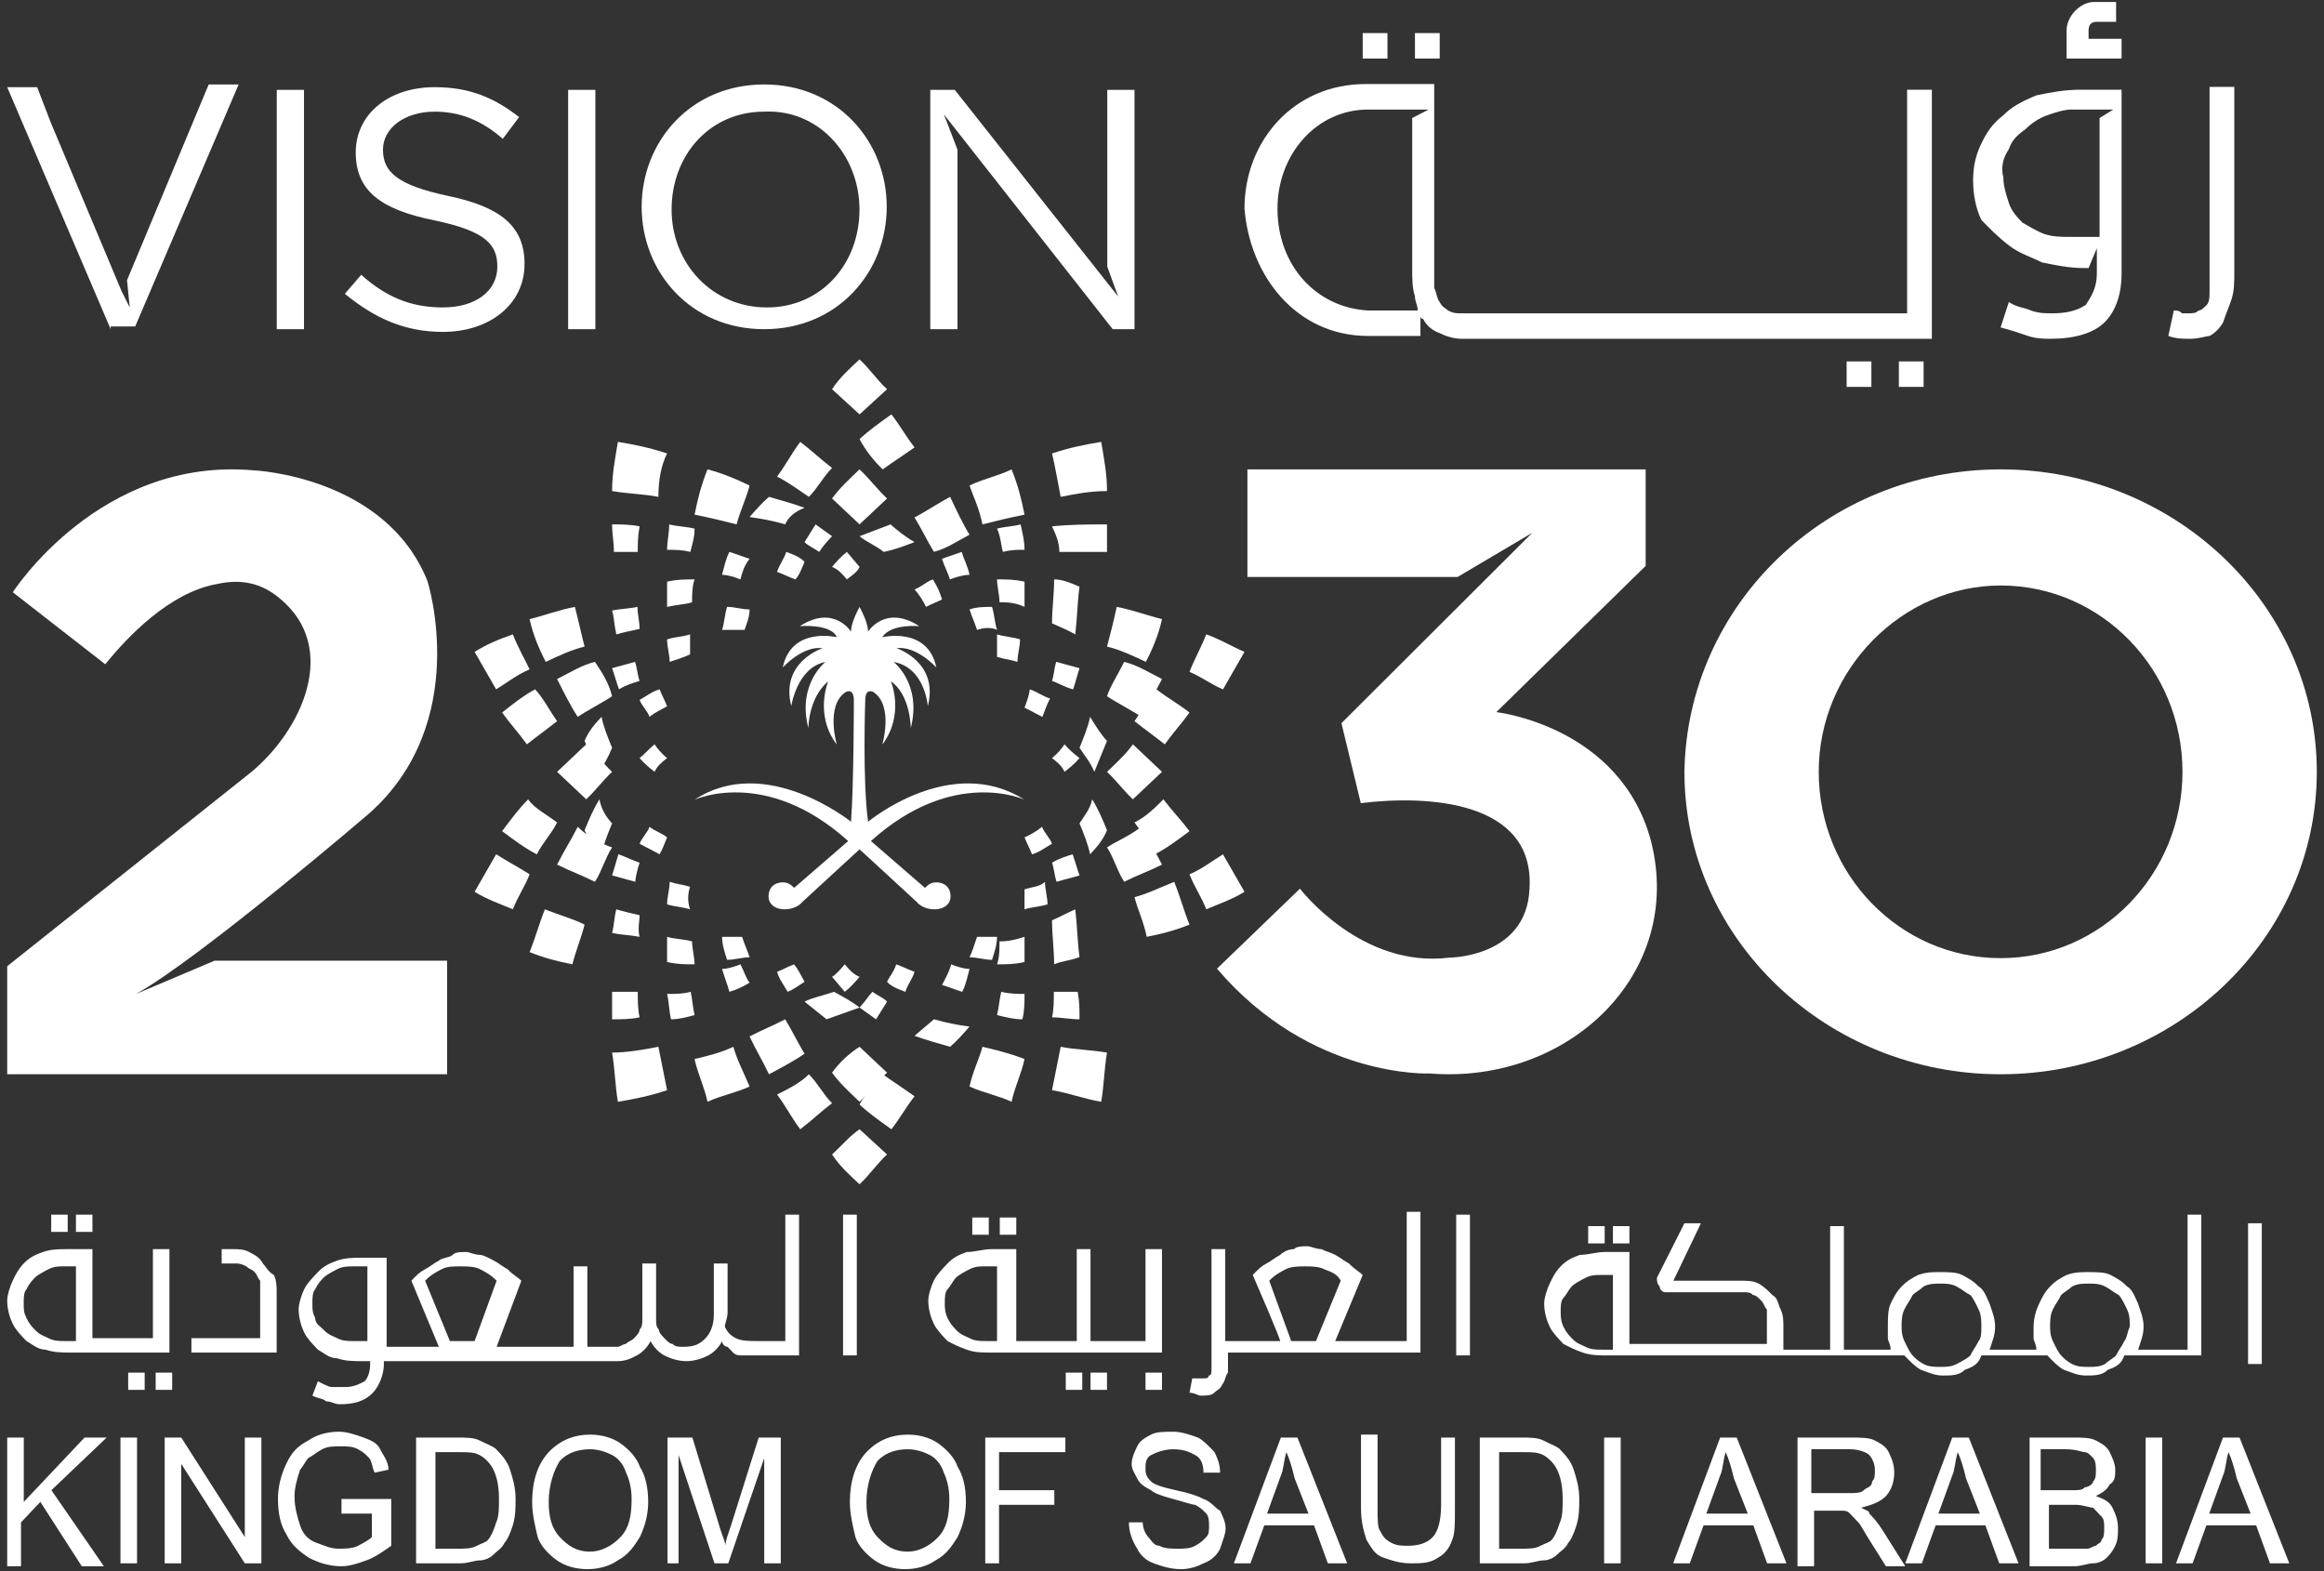 <svg width="142" height="96" viewBox="0 0 142 96" fill="none" xmlns="http://www.w3.org/2000/svg">
<rect x="0" y="0" width="142" height="96" fill="#333333" stroke="none"/>
<g clip-path="url(#clip0_3406_11006)">
<path fill-rule="evenodd" clip-rule="evenodd" d="M47.974 62.281C47.183 62.701 46.59 62.911 45.8 63.331C46.195 64.171 46.59 64.801 46.986 65.641C47.776 65.221 48.567 64.801 49.16 64.381C48.764 63.751 48.369 62.911 47.974 62.281Z" fill="white"/>
<path fill-rule="evenodd" clip-rule="evenodd" d="M6.432 40.589L0.782 36.188C0.782 36.188 6.09 27.894 15.506 28.74C15.506 28.74 23.553 29.079 26.122 35.511C26.122 35.511 28.861 44.143 22.526 49.729C22.526 49.729 12.253 58.531 8.316 60.731L13.11 58.7H27.32V65.64H0.44V59.038L15.335 47.19C18.417 44.651 20.814 39.573 17.047 36.526C16.02 35.68 14.822 35.342 13.281 35.68C10.37 36.188 7.802 38.896 6.432 40.589Z" fill="white"/>
<path fill-rule="evenodd" clip-rule="evenodd" d="M76.219 35.253V28.68H100.552V34.579L91.427 43.513C91.427 43.513 99.032 44.355 100.89 51.434C102.918 59.525 95.821 66.267 87.372 65.593C87.372 65.593 80.105 65.93 74.36 59.188L79.429 54.3C79.429 54.3 83.147 59.188 88.555 58.514C88.555 58.514 93.286 58.514 93.455 54.3C93.793 48.906 87.203 48.569 83.147 49.075L81.964 44.187L93.624 32.556L89.061 35.253H76.219Z" fill="white"/>
<path fill-rule="evenodd" clip-rule="evenodd" d="M122.24 28.68C132.84 28.68 141.56 36.93 141.56 47.16C141.56 57.39 132.84 65.64 122.24 65.64C111.64 65.64 102.92 57.39 102.92 47.16C103.091 36.93 111.64 28.68 122.24 28.68ZM122.24 35.775C128.395 35.775 133.353 40.89 133.353 47.16C133.353 53.43 128.395 58.545 122.24 58.545C116.085 58.545 111.127 53.43 111.127 47.16C111.127 40.89 116.256 35.775 122.24 35.775Z" fill="white"/>
<path fill-rule="evenodd" clip-rule="evenodd" d="M52.52 32.04C53.15 31.447 53.57 31.052 54.2 30.459C53.57 29.866 53.15 29.273 52.52 28.68C51.89 29.273 51.26 29.866 50.84 30.459C51.26 30.854 51.89 31.447 52.52 32.04Z" fill="white"/>
<path fill-rule="evenodd" clip-rule="evenodd" d="M52.52 25.321C53.131 24.761 53.589 24.341 54.2 23.781C53.589 23.221 53.131 22.521 52.52 21.961C51.909 22.521 51.298 23.081 50.84 23.781C51.451 24.341 51.909 24.761 52.52 25.321Z" fill="white"/>
<path fill-rule="evenodd" clip-rule="evenodd" d="M53.935 28.68C54.642 28.176 55.173 27.84 55.88 27.336C55.349 26.664 54.996 25.992 54.465 25.32C53.758 25.824 53.05 26.328 52.52 26.832C52.874 27.504 53.404 28.176 53.935 28.68Z" fill="white"/>
<path fill-rule="evenodd" clip-rule="evenodd" d="M58.04 35.403C57.92 34.983 57.68 34.563 57.56 34.143C57.92 34.003 58.4 33.863 58.76 33.723C58.88 34.143 59.12 34.563 59.24 35.123C58.88 35.123 58.4 35.263 58.04 35.403Z" fill="white"/>
<path fill-rule="evenodd" clip-rule="evenodd" d="M56.58 37.082C56.44 36.777 56.16 36.319 55.88 36.013C56.3 35.861 56.58 35.555 57 35.402C57.28 35.861 57.42 36.166 57.56 36.624C57.28 36.777 56.86 36.93 56.58 37.082Z" fill="white"/>
<path fill-rule="evenodd" clip-rule="evenodd" d="M57.066 33.719C56.67 33.089 56.275 32.249 55.88 31.619C56.67 31.199 57.263 30.779 58.054 30.359C58.449 31.199 58.845 32.039 59.24 32.669C58.449 33.089 57.856 33.509 57.066 33.719Z" fill="white"/>
<path fill-rule="evenodd" clip-rule="evenodd" d="M53.99 33.723C53.57 33.363 52.94 33.123 52.52 32.763C53.15 32.523 53.78 32.283 54.41 32.043C54.83 32.403 55.25 32.763 55.88 33.123C55.25 33.363 54.62 33.603 53.99 33.723Z" fill="white"/>
<path fill-rule="evenodd" clip-rule="evenodd" d="M49.425 30.36C49.956 29.829 50.309 29.122 50.84 28.592C50.133 28.061 49.602 27.53 48.895 27C48.364 27.707 48.011 28.415 47.48 29.122C48.187 29.476 48.895 30.006 49.425 30.36Z" fill="white"/>
<path fill-rule="evenodd" clip-rule="evenodd" d="M52.52 63.961C53.15 64.554 53.57 64.949 54.2 65.542C53.57 66.135 53.15 66.728 52.52 67.321C51.89 66.728 51.26 66.135 50.84 65.542C51.26 64.949 51.89 64.356 52.52 63.961Z" fill="white"/>
<path fill-rule="evenodd" clip-rule="evenodd" d="M52.52 69C53.131 69.56 53.589 69.98 54.2 70.54C53.589 71.1 53.131 71.8 52.52 72.36C51.909 71.8 51.298 71.24 50.84 70.54C51.451 69.98 51.909 69.42 52.52 69Z" fill="white"/>
<path fill-rule="evenodd" clip-rule="evenodd" d="M53.935 65.641C54.642 66.145 55.173 66.481 55.88 66.985C55.349 67.657 54.996 68.329 54.465 69.001C53.758 68.497 53.05 67.993 52.52 67.489C52.874 66.817 53.404 66.313 53.935 65.641Z" fill="white"/>
<path fill-rule="evenodd" clip-rule="evenodd" d="M49.425 65.641C49.956 66.171 50.309 66.879 50.84 67.409C50.133 67.94 49.602 68.47 48.895 69.001C48.364 68.293 48.011 67.586 47.48 66.879C48.187 66.525 48.895 66.171 49.425 65.641Z" fill="white"/>
<path fill-rule="evenodd" clip-rule="evenodd" d="M61.28 33.723C61.76 33.594 62.12 33.594 62.6 33.594C62.6 33.077 62.48 32.56 62.36 32.043C61.88 32.172 61.4 32.172 60.92 32.301C61.16 32.818 61.16 33.335 61.28 33.723Z" fill="white"/>
<path fill-rule="evenodd" clip-rule="evenodd" d="M64.81 30.36C65.695 30.183 66.579 30.006 67.64 30.006C67.64 28.945 67.463 28.061 67.286 27C66.225 27.177 65.341 27.354 64.28 27.707C64.457 28.415 64.633 29.476 64.81 30.36Z" fill="white"/>
<path fill-rule="evenodd" clip-rule="evenodd" d="M64.728 33.723H67.64V32.043C66.52 32.043 65.4 32.043 64.28 32.163C64.504 32.643 64.728 33.123 64.728 33.723Z" fill="white"/>
<path fill-rule="evenodd" clip-rule="evenodd" d="M64.28 38.09C64.28 37.194 64.409 36.298 64.409 35.402C64.926 35.402 65.443 35.626 65.96 35.85C65.831 36.746 65.831 37.642 65.701 38.762C65.314 38.538 64.797 38.314 64.28 38.09Z" fill="white"/>
<path fill-rule="evenodd" clip-rule="evenodd" d="M61.073 36.802C61.073 36.382 60.92 35.822 60.92 35.402C61.531 35.402 61.989 35.402 62.6 35.542V37.082C61.989 36.802 61.531 36.802 61.073 36.802Z" fill="white"/>
<path fill-rule="evenodd" clip-rule="evenodd" d="M59.698 38.488C59.545 38.019 59.392 37.707 59.24 37.238C59.698 37.082 60.156 37.082 60.614 37.082C60.767 37.551 60.767 38.019 60.92 38.488C60.614 38.332 60.156 38.332 59.698 38.488Z" fill="white"/>
<path fill-rule="evenodd" clip-rule="evenodd" d="M60.03 32.04C60.821 31.842 61.611 31.644 62.6 31.447C62.402 30.459 62.205 29.668 61.809 28.68C61.019 29.075 60.03 29.273 59.24 29.668C59.437 30.261 59.833 31.052 60.03 32.04Z" fill="white"/>
<path fill-rule="evenodd" clip-rule="evenodd" d="M42.2 60.602C42.32 61.118 42.32 61.506 42.44 62.023C41.96 62.152 41.48 62.282 41 62.282C40.88 61.765 40.88 61.248 40.76 60.731C41.36 60.731 41.72 60.731 42.2 60.602Z" fill="white"/>
<path fill-rule="evenodd" clip-rule="evenodd" d="M42.287 57.522C42.287 57.942 42.44 58.502 42.44 58.922C41.829 58.922 41.371 58.922 40.76 58.782V57.242C41.218 57.382 41.829 57.382 42.287 57.522Z" fill="white"/>
<path fill-rule="evenodd" clip-rule="evenodd" d="M40.229 63.961C40.406 64.845 40.583 65.729 40.76 66.614C39.699 66.967 38.815 67.144 37.754 67.321C37.577 66.26 37.577 65.376 37.4 64.315C38.284 64.315 39.345 64.138 40.229 63.961Z" fill="white"/>
<path fill-rule="evenodd" clip-rule="evenodd" d="M44.812 63.961C45.009 64.708 45.405 65.454 45.8 66.388C45.009 66.761 44.021 66.948 43.23 67.321C43.033 66.388 42.638 65.641 42.44 64.708C43.23 64.521 44.021 64.334 44.812 63.961Z" fill="white"/>
<path fill-rule="evenodd" clip-rule="evenodd" d="M50.952 60.602C50.28 60.842 49.608 60.962 49.16 61.202C49.608 61.562 50.056 61.922 50.504 62.282C51.176 62.042 51.848 61.802 52.52 61.562C52.072 61.202 51.4 60.842 50.952 60.602Z" fill="white"/>
<path fill-rule="evenodd" clip-rule="evenodd" d="M48.514 58.922C48.126 59.075 47.868 59.227 47.48 59.38C47.609 59.838 47.868 60.144 48.126 60.602C48.514 60.449 48.901 60.144 49.16 59.991C48.901 59.533 48.772 59.227 48.514 58.922Z" fill="white"/>
<path fill-rule="evenodd" clip-rule="evenodd" d="M45.24 58.922C44.904 59.062 44.456 59.202 44.12 59.202C44.232 59.622 44.456 60.182 44.568 60.602C45.016 60.462 45.352 60.322 45.8 60.042C45.576 59.762 45.464 59.342 45.24 58.922Z" fill="white"/>
<path fill-rule="evenodd" clip-rule="evenodd" d="M45.342 57.242H44.12C44.12 57.711 44.273 58.179 44.426 58.648C44.884 58.648 45.342 58.492 45.8 58.492C45.647 58.023 45.495 57.711 45.342 57.242Z" fill="white"/>
<path fill-rule="evenodd" clip-rule="evenodd" d="M38.968 60.602C38.968 61.082 38.968 61.682 39.08 62.162C38.52 62.282 37.96 62.282 37.4 62.282V60.602C37.96 60.602 38.408 60.602 38.968 60.602Z" fill="white"/>
<path fill-rule="evenodd" clip-rule="evenodd" d="M67.64 42.541C68.27 42.961 69.11 43.381 69.74 43.801C70.16 42.961 70.58 42.331 71 41.491C70.16 41.071 69.53 40.651 68.69 40.441C68.27 41.281 67.85 41.911 67.64 42.541Z" fill="white"/>
<path fill-rule="evenodd" clip-rule="evenodd" d="M60.92 40.136C61.388 40.289 61.701 40.289 62.169 40.442C62.169 39.983 62.325 39.525 62.325 39.067C61.857 38.914 61.388 38.914 60.92 38.762V40.136Z" fill="white"/>
<path fill-rule="evenodd" clip-rule="evenodd" d="M64.28 41.605C64.668 41.734 65.055 41.992 65.572 42.121C65.701 41.734 65.831 41.217 65.96 40.829C65.443 40.7 65.055 40.571 64.538 40.441C64.409 40.829 64.409 41.217 64.28 41.605Z" fill="white"/>
<path fill-rule="evenodd" clip-rule="evenodd" d="M72.68 41.053C73.411 41.358 73.995 41.816 74.725 42.122C75.164 41.358 75.602 40.594 76.04 39.831C75.31 39.525 74.579 39.067 73.703 38.762C73.411 39.525 72.972 40.289 72.68 41.053Z" fill="white"/>
<path fill-rule="evenodd" clip-rule="evenodd" d="M69.32 44.066C69.992 44.597 70.496 44.951 71.168 45.481C71.672 44.774 72.176 44.243 72.68 43.536C72.008 43.005 71.336 42.652 70.664 42.121C70.16 42.828 69.656 43.536 69.32 44.066Z" fill="white"/>
<path fill-rule="evenodd" clip-rule="evenodd" d="M67.64 39.509C68.43 39.695 69.221 40.069 70.011 40.442C70.407 39.695 70.802 38.762 71 37.829C70.209 37.642 69.221 37.269 68.233 37.082C68.035 38.015 67.837 38.762 67.64 39.509Z" fill="white"/>
<path fill-rule="evenodd" clip-rule="evenodd" d="M37.4 51.779C36.98 52.41 36.77 53.249 36.35 53.88C35.51 53.459 34.88 53.249 34.04 52.83C34.46 51.989 34.88 51.359 35.3 50.52C35.93 51.15 36.77 51.569 37.4 51.779Z" fill="white"/>
<path fill-rule="evenodd" clip-rule="evenodd" d="M40.76 46.321C40.455 46.56 40.149 46.8 39.996 47.16C39.691 46.92 39.386 46.681 39.08 46.321C39.386 46.081 39.691 45.721 39.996 45.48C40.149 45.721 40.455 46.081 40.76 46.321Z" fill="white"/>
<path fill-rule="evenodd" clip-rule="evenodd" d="M37.4 50.31C37.141 50.94 36.883 51.57 36.754 52.2C36.366 51.78 35.978 51.36 35.72 50.73C35.978 50.1 36.237 49.47 36.624 48.84C36.754 49.47 37.012 49.89 37.4 50.31Z" fill="white"/>
<path fill-rule="evenodd" clip-rule="evenodd" d="M32.36 53.421C32.068 54.185 31.63 54.796 31.337 55.559C30.607 55.254 29.73 54.948 29 54.49C29.438 53.727 29.877 52.963 30.315 52.199C31.045 52.657 31.63 52.963 32.36 53.421Z" fill="white"/>
<path fill-rule="evenodd" clip-rule="evenodd" d="M35.72 56.496C35.533 57.242 35.16 58.176 34.973 58.922C34.04 58.736 33.293 58.549 32.36 58.176C32.733 57.242 32.92 56.496 33.293 55.562C34.227 55.936 34.973 56.123 35.72 56.496Z" fill="white"/>
<path fill-rule="evenodd" clip-rule="evenodd" d="M42.165 54.188C41.697 54.035 41.384 54.035 40.916 53.883C40.916 54.341 40.76 54.799 40.76 55.257C41.228 55.41 41.697 55.41 42.165 55.563C42.009 55.105 42.009 54.647 42.165 54.188Z" fill="white"/>
<path fill-rule="evenodd" clip-rule="evenodd" d="M39.08 55.922C38.563 55.803 38.046 55.682 37.658 55.562C37.529 56.042 37.529 56.523 37.4 57.002C37.917 57.123 38.434 57.123 39.08 57.242C38.951 56.763 39.08 56.282 39.08 55.922Z" fill="white"/>
<path fill-rule="evenodd" clip-rule="evenodd" d="M39.08 52.716C38.692 52.587 38.175 52.328 37.788 52.199C37.658 52.587 37.529 53.104 37.4 53.492C37.917 53.621 38.304 53.75 38.821 53.879C38.821 53.621 38.951 53.104 39.08 52.716Z" fill="white"/>
<path fill-rule="evenodd" clip-rule="evenodd" d="M40.76 51.166C40.455 50.907 39.996 50.778 39.691 50.52C39.538 50.907 39.233 51.166 39.08 51.553C39.538 51.812 39.844 51.941 40.302 52.2C40.455 51.941 40.607 51.553 40.76 51.166Z" fill="white"/>
<path fill-rule="evenodd" clip-rule="evenodd" d="M34.04 50.255C33.687 50.962 33.156 51.492 32.802 52.2C32.095 51.846 31.387 51.316 30.68 50.785C31.211 50.078 31.741 49.37 32.272 48.84C32.625 49.37 33.333 49.724 34.04 50.255Z" fill="white"/>
<path fill-rule="evenodd" clip-rule="evenodd" d="M67.64 51.779C68.06 52.41 68.27 53.249 68.69 53.88C69.53 53.459 70.16 53.249 71 52.83C70.58 51.989 70.16 51.359 69.74 50.52C68.9 51.15 68.27 51.359 67.64 51.779Z" fill="white"/>
<path fill-rule="evenodd" clip-rule="evenodd" d="M65.96 45.691C66.218 46.111 66.606 46.531 66.865 47.161C67.123 46.531 67.382 45.901 67.64 45.271C67.252 44.851 66.994 44.431 66.606 43.801C66.477 44.431 66.218 45.061 65.96 45.691Z" fill="white"/>
<path fill-rule="evenodd" clip-rule="evenodd" d="M64.28 46.321C64.585 46.56 64.891 46.8 65.043 47.16C65.349 46.92 65.654 46.681 65.96 46.321C65.654 46.081 65.349 45.84 65.043 45.48C64.891 45.721 64.585 46.081 64.28 46.321Z" fill="white"/>
<path fill-rule="evenodd" clip-rule="evenodd" d="M67.64 47.16C68.233 47.721 68.628 48.281 69.221 48.84C69.814 48.281 70.407 47.721 71 47.16C70.407 46.6 69.814 46.041 69.221 45.48C68.826 46.041 68.233 46.6 67.64 47.16Z" fill="white"/>
<path fill-rule="evenodd" clip-rule="evenodd" d="M65.96 50.31C66.218 50.94 66.477 51.57 66.606 52.2C66.994 51.78 67.382 51.36 67.64 50.73C67.382 50.1 67.123 49.47 66.735 48.84C66.606 49.47 66.218 49.89 65.96 50.31Z" fill="white"/>
<path fill-rule="evenodd" clip-rule="evenodd" d="M72.68 53.421C72.972 54.185 73.411 54.796 73.703 55.559C74.433 55.254 75.31 54.948 76.04 54.49C75.602 53.727 75.164 52.963 74.725 52.199C73.995 52.657 73.411 53.116 72.68 53.421Z" fill="white"/>
<path fill-rule="evenodd" clip-rule="evenodd" d="M62.6 43.241C62.912 43.381 63.381 43.661 63.693 43.801C63.849 43.381 64.005 42.961 64.162 42.681C63.693 42.541 63.381 42.261 62.912 42.121C62.912 42.401 62.756 42.821 62.6 43.241Z" fill="white"/>
<path fill-rule="evenodd" clip-rule="evenodd" d="M69.32 54.816C69.507 55.563 69.88 56.309 70.067 57.243C71 57.056 71.746 56.87 72.68 56.496C72.306 55.563 72.12 54.816 71.746 53.883C70.813 54.256 70.067 54.63 69.32 54.816Z" fill="white"/>
<path fill-rule="evenodd" clip-rule="evenodd" d="M69.32 50.255C69.85 50.962 70.204 51.492 70.558 52.2C71.265 51.846 71.972 51.316 72.68 50.785C72.149 50.078 71.619 49.547 71.088 48.84C70.558 49.37 70.027 49.901 69.32 50.255Z" fill="white"/>
<path fill-rule="evenodd" clip-rule="evenodd" d="M37.4 42.541C36.77 42.961 35.93 43.381 35.3 43.801C34.88 43.171 34.46 42.331 34.04 41.491C34.88 41.071 35.51 40.651 36.35 40.441C36.77 41.071 37.19 41.701 37.4 42.541Z" fill="white"/>
<path fill-rule="evenodd" clip-rule="evenodd" d="M32.36 40.9C31.63 41.205 31.045 41.663 30.315 42.122C29.877 41.358 29.438 40.594 29 39.831C29.73 39.373 30.461 39.067 31.337 38.762C31.63 39.525 32.068 40.289 32.36 40.9Z" fill="white"/>
<path fill-rule="evenodd" clip-rule="evenodd" d="M34.04 44.066C33.368 44.597 32.864 44.951 32.192 45.481C31.688 44.774 31.184 44.243 30.68 43.536C31.352 43.005 32.024 42.475 32.696 42.121C33.2 42.652 33.536 43.359 34.04 44.066Z" fill="white"/>
<path fill-rule="evenodd" clip-rule="evenodd" d="M37.4 47.16C36.807 46.6 36.412 46.041 35.819 45.48C35.226 46.041 34.633 46.6 34.04 47.16C34.633 47.721 35.226 48.281 35.819 48.84C36.412 48.281 36.807 47.721 37.4 47.16Z" fill="white"/>
<path fill-rule="evenodd" clip-rule="evenodd" d="M37.4 45.691C37.141 45.061 36.883 44.431 36.754 43.801C36.366 44.221 35.978 44.641 35.72 45.271C35.978 45.901 36.237 46.531 36.624 47.161C36.883 46.741 37.141 46.321 37.4 45.691Z" fill="white"/>
<path fill-rule="evenodd" clip-rule="evenodd" d="M35.72 39.509C34.929 39.695 34.139 40.069 33.348 40.442C32.953 39.695 32.557 38.762 32.36 37.829C33.151 37.642 34.139 37.269 35.127 37.082C35.325 37.829 35.522 38.762 35.72 39.509Z" fill="white"/>
<path fill-rule="evenodd" clip-rule="evenodd" d="M61.178 60.602C61.049 61.118 61.049 61.506 60.92 62.023C61.437 62.152 61.954 62.282 62.471 62.282C62.6 61.765 62.6 61.248 62.6 60.731C62.212 60.731 61.695 60.731 61.178 60.602Z" fill="white"/>
<path fill-rule="evenodd" clip-rule="evenodd" d="M64.28 52.716C64.42 53.104 64.42 53.492 64.56 53.879C64.98 53.75 65.54 53.621 65.96 53.492C65.82 53.104 65.68 52.587 65.54 52.199C65.12 52.328 64.7 52.458 64.28 52.716Z" fill="white"/>
<path fill-rule="evenodd" clip-rule="evenodd" d="M62.6 54.341V55.563C63.069 55.41 63.537 55.41 64.005 55.257C64.005 54.799 63.849 54.341 63.849 53.883C63.537 54.188 63.069 54.188 62.6 54.341Z" fill="white"/>
<path fill-rule="evenodd" clip-rule="evenodd" d="M64.28 56.234C64.28 57.13 64.409 58.026 64.409 58.922C64.926 58.699 65.443 58.699 65.96 58.474C65.831 57.578 65.831 56.682 65.701 55.562C65.184 55.786 64.797 56.011 64.28 56.234Z" fill="white"/>
<path fill-rule="evenodd" clip-rule="evenodd" d="M61.073 57.522C61.073 57.942 61.073 58.502 60.92 58.922C61.531 58.922 61.989 58.922 62.6 58.782V57.242C62.142 57.382 61.684 57.522 61.073 57.522Z" fill="white"/>
<path fill-rule="evenodd" clip-rule="evenodd" d="M64.81 63.961C64.633 64.845 64.457 65.729 64.28 66.614C65.341 66.79 66.225 67.144 67.286 67.321C67.463 66.26 67.463 65.376 67.64 64.315C66.579 64.138 65.695 64.138 64.81 63.961Z" fill="white"/>
<path fill-rule="evenodd" clip-rule="evenodd" d="M62.6 51.166C62.753 51.553 62.906 51.812 63.058 52.2C63.517 52.07 63.822 51.812 64.28 51.553C64.127 51.166 63.822 50.907 63.669 50.52C63.364 50.778 62.906 51.036 62.6 51.166Z" fill="white"/>
<path fill-rule="evenodd" clip-rule="evenodd" d="M60.03 63.961C59.833 64.708 59.437 65.454 59.24 66.388C60.03 66.761 61.019 66.948 61.809 67.321C62.007 66.388 62.402 65.641 62.6 64.708C61.611 64.334 60.821 64.148 60.03 63.961Z" fill="white"/>
<path fill-rule="evenodd" clip-rule="evenodd" d="M53.304 60.602C53.64 60.842 53.976 60.962 54.2 61.202C53.976 61.562 53.752 61.922 53.528 62.282C53.192 62.042 52.856 61.802 52.52 61.562C52.856 61.202 53.08 60.842 53.304 60.602Z" fill="white"/>
<path fill-rule="evenodd" clip-rule="evenodd" d="M54.76 58.922C55.18 59.075 55.46 59.227 55.88 59.38C55.74 59.838 55.46 60.144 55.32 60.602C54.9 60.449 54.48 60.296 54.2 59.991C54.34 59.685 54.62 59.38 54.76 58.922Z" fill="white"/>
<path fill-rule="evenodd" clip-rule="evenodd" d="M57.066 62.281C57.856 62.505 58.449 62.617 59.24 62.729C58.845 63.177 58.449 63.625 58.054 63.961C57.263 63.737 56.473 63.513 55.88 63.289C56.275 62.953 56.67 62.617 57.066 62.281Z" fill="white"/>
<path fill-rule="evenodd" clip-rule="evenodd" d="M58.12 58.922C58.456 59.062 58.904 59.202 59.24 59.202C59.128 59.622 59.016 60.182 58.792 60.602C58.344 60.462 58.008 60.322 57.56 60.182C57.784 59.762 58.008 59.342 58.12 58.922Z" fill="white"/>
<path fill-rule="evenodd" clip-rule="evenodd" d="M51.615 58.922C51.874 59.227 52.132 59.533 52.52 59.685C52.261 59.991 52.003 60.296 51.615 60.602C51.357 60.296 51.098 59.991 50.84 59.685C51.098 59.533 51.357 59.227 51.615 58.922Z" fill="white"/>
<path fill-rule="evenodd" clip-rule="evenodd" d="M59.698 57.242H60.92C60.92 57.711 60.767 58.179 60.614 58.648C60.156 58.648 59.698 58.492 59.24 58.492C59.392 58.179 59.545 57.711 59.698 57.242Z" fill="white"/>
<path fill-rule="evenodd" clip-rule="evenodd" d="M64.392 60.602C64.392 61.082 64.392 61.682 64.28 62.162C64.84 62.162 65.4 62.282 65.96 62.282C65.96 61.682 65.96 61.202 65.848 60.602C65.4 60.602 64.84 60.602 64.392 60.602Z" fill="white"/>
<path fill-rule="evenodd" clip-rule="evenodd" d="M42.181 33.723C41.664 33.594 41.277 33.594 40.76 33.594C40.76 33.077 40.889 32.56 40.889 32.043C41.406 32.172 41.923 32.172 42.44 32.301C42.44 32.818 42.31 33.206 42.181 33.723Z" fill="white"/>
<path fill-rule="evenodd" clip-rule="evenodd" d="M50.056 33.723C49.72 33.483 49.384 33.363 49.16 33.123C49.384 32.763 49.608 32.403 49.832 32.043C50.168 32.283 50.504 32.523 50.84 32.763C50.616 33.003 50.28 33.363 50.056 33.723Z" fill="white"/>
<path fill-rule="evenodd" clip-rule="evenodd" d="M48.6 35.403C48.18 35.25 47.9 35.097 47.48 34.944C47.62 34.486 47.9 34.181 48.04 33.723C48.46 33.875 48.88 34.028 49.16 34.334C49.02 34.639 48.88 35.097 48.6 35.403Z" fill="white"/>
<path fill-rule="evenodd" clip-rule="evenodd" d="M47.974 32.039C47.183 31.815 46.59 31.703 45.8 31.591C46.195 31.143 46.59 30.695 46.986 30.359C47.776 30.583 48.567 30.807 49.16 31.031C48.567 31.255 48.172 31.591 47.974 32.039Z" fill="white"/>
<path fill-rule="evenodd" clip-rule="evenodd" d="M45.24 35.403C44.904 35.263 44.456 35.123 44.12 35.123C44.232 34.703 44.344 34.143 44.568 33.723C45.016 33.863 45.352 34.003 45.8 34.143C45.464 34.563 45.352 34.983 45.24 35.403Z" fill="white"/>
<path fill-rule="evenodd" clip-rule="evenodd" d="M40.229 30.36C39.345 30.183 38.461 30.183 37.4 30.006C37.4 28.945 37.577 28.061 37.754 27C38.815 27.177 39.699 27.354 40.76 27.707C40.406 28.415 40.229 29.299 40.229 30.36Z" fill="white"/>
<path fill-rule="evenodd" clip-rule="evenodd" d="M51.745 35.403C51.486 35.097 51.227 34.792 50.84 34.639C51.098 34.334 51.357 34.028 51.745 33.723C52.003 34.028 52.261 34.334 52.52 34.639C52.391 34.944 52.132 35.097 51.745 35.403Z" fill="white"/>
<path fill-rule="evenodd" clip-rule="evenodd" d="M38.968 33.723H37.512C37.512 33.123 37.4 32.643 37.4 32.043C37.96 32.043 38.52 32.043 39.08 32.163C38.968 32.763 38.968 33.243 38.968 33.723Z" fill="white"/>
<path fill-rule="evenodd" clip-rule="evenodd" d="M39.08 41.605C38.94 41.217 38.94 40.829 38.8 40.441C38.38 40.571 37.82 40.7 37.4 40.829C37.54 41.217 37.68 41.734 37.82 42.121C38.24 41.863 38.66 41.734 39.08 41.605Z" fill="white"/>
<path fill-rule="evenodd" clip-rule="evenodd" d="M42.165 39.983V38.762C41.697 38.914 41.228 38.914 40.76 39.067C40.76 39.525 40.916 39.983 40.916 40.442C41.384 40.289 41.853 40.136 42.165 39.983Z" fill="white"/>
<path fill-rule="evenodd" clip-rule="evenodd" d="M39.08 38.426C39.08 37.978 38.951 37.53 38.951 37.082C38.434 37.194 37.917 37.194 37.4 37.306C37.529 37.754 37.529 38.202 37.658 38.762C38.046 38.65 38.563 38.538 39.08 38.426Z" fill="white"/>
<path fill-rule="evenodd" clip-rule="evenodd" d="M42.287 36.802C42.287 36.382 42.287 35.822 42.44 35.402C41.829 35.402 41.371 35.402 40.76 35.542V37.082C41.371 36.942 41.829 36.942 42.287 36.802Z" fill="white"/>
<path fill-rule="evenodd" clip-rule="evenodd" d="M40.76 43.155C40.607 42.767 40.455 42.509 40.302 42.121C39.844 42.25 39.538 42.509 39.08 42.767C39.233 43.155 39.538 43.413 39.691 43.801C39.996 43.543 40.302 43.413 40.76 43.155Z" fill="white"/>
<path fill-rule="evenodd" clip-rule="evenodd" d="M45.495 38.488C45.647 38.019 45.8 37.707 45.8 37.238C45.342 37.238 44.884 37.082 44.426 37.082C44.273 37.551 44.273 38.019 44.12 38.488C44.578 38.488 45.036 38.488 45.495 38.488Z" fill="white"/>
<path fill-rule="evenodd" clip-rule="evenodd" d="M45.009 32.04C44.219 31.842 43.428 31.644 42.44 31.447C42.638 30.459 42.835 29.668 43.23 28.68C44.021 28.877 45.009 29.273 45.8 29.668C45.602 30.459 45.207 31.249 45.009 32.04Z" fill="white"/>
<path fill-rule="evenodd" clip-rule="evenodd" d="M0.44 95.523V87.838H1.453V91.77L5.167 87.838H6.517L3.141 91.055L6.348 95.702H4.998L2.466 91.77L1.284 93.021V95.702H0.44V95.523ZM132.959 95.523L135.828 87.838H136.841L139.88 95.523H138.698L137.854 93.2H134.816L133.971 95.523H132.959ZM134.984 92.485H137.517L136.672 90.34C136.504 89.625 136.335 89.089 136.166 88.731C135.997 89.268 135.997 89.804 135.828 90.161L134.984 92.485ZM131.102 87.838H132.115V95.523H131.102V87.838ZM124.011 95.523V87.838H126.712C127.219 87.838 127.725 87.838 128.063 88.017C128.401 88.195 128.738 88.374 128.907 88.731C129.076 89.089 129.245 89.446 129.245 89.804C129.245 90.161 129.245 90.519 128.907 90.698C128.738 91.055 128.401 91.234 128.063 91.412C128.569 91.591 128.907 91.77 129.076 92.127C129.245 92.485 129.413 92.842 129.413 93.378C129.413 93.736 129.414 94.093 129.245 94.451C129.076 94.808 128.907 94.987 128.738 95.166C128.569 95.344 128.232 95.523 127.894 95.523C127.557 95.523 127.219 95.702 126.712 95.702H124.011V95.523ZM125.024 91.055H126.544C127.05 91.055 127.219 91.055 127.388 90.876C127.557 90.876 127.894 90.698 127.894 90.519C128.063 90.34 128.063 90.161 128.063 89.804C128.063 89.625 128.063 89.268 127.894 89.089C127.725 88.91 127.557 88.731 127.388 88.731C127.219 88.731 126.881 88.553 126.206 88.553H124.687V91.055H125.024ZM125.024 94.629H126.881H127.557C127.725 94.629 127.894 94.451 128.063 94.451C128.232 94.272 128.401 94.272 128.401 94.093C128.569 93.915 128.569 93.736 128.569 93.378C128.569 93.021 128.569 92.842 128.401 92.663C128.232 92.485 128.063 92.306 127.894 92.127C127.725 92.127 127.219 91.949 126.881 91.949H125.193V94.629H125.024ZM116.415 95.523L119.285 87.838H120.298L123.336 95.523H122.155L121.31 93.2H118.272L117.428 95.523H116.415ZM118.441 92.485H120.973L120.129 90.34C119.96 89.625 119.791 89.089 119.622 88.731C119.454 89.268 119.454 89.804 119.285 90.161L118.441 92.485ZM109.831 95.523V87.838H113.039C113.714 87.838 114.22 87.838 114.558 88.017C114.896 88.195 115.233 88.374 115.402 88.731C115.571 89.089 115.74 89.446 115.74 89.983C115.74 90.519 115.571 91.055 115.233 91.412C114.896 91.77 114.389 91.949 113.714 92.127C114.051 92.306 114.22 92.306 114.22 92.485C114.558 92.842 114.727 93.021 115.064 93.557L116.415 95.702H115.233L114.22 94.093C113.883 93.557 113.714 93.2 113.545 93.021C113.376 92.842 113.207 92.663 113.039 92.485C112.87 92.306 112.701 92.306 112.532 92.306H112.026H110.844V95.702H109.831V95.523ZM110.844 91.234H112.87C113.376 91.234 113.714 91.234 113.883 91.055C114.051 90.876 114.389 90.876 114.389 90.519C114.558 90.34 114.558 90.161 114.558 89.804C114.558 89.446 114.389 89.089 114.22 88.91C114.051 88.731 113.545 88.553 113.039 88.553H110.675V91.234H110.844ZM102.235 95.523L105.104 87.838H106.117L109.156 95.523H107.974L107.13 93.2H104.091L103.247 95.523H102.235ZM104.26 92.485H106.792L105.948 90.34C105.78 89.625 105.611 89.089 105.442 88.731C105.273 89.268 105.273 89.804 105.104 90.161L104.26 92.485ZM98.014 87.838H99.027V95.523H98.014V87.838ZM90.418 95.523V87.838H92.95C93.456 87.838 93.963 87.838 94.3 88.017C94.638 88.195 95.144 88.374 95.313 88.553C95.651 88.91 95.988 89.268 96.157 89.804C96.326 90.34 96.495 90.876 96.495 91.591C96.495 92.127 96.495 92.663 96.326 93.2C96.157 93.736 95.988 94.093 95.82 94.272C95.651 94.629 95.313 94.808 95.144 94.987C94.975 95.166 94.638 95.344 94.3 95.344C93.963 95.344 93.625 95.523 93.119 95.523H90.418ZM91.43 94.629H92.95C93.456 94.629 93.794 94.629 94.132 94.451C94.469 94.272 94.638 94.272 94.807 94.093C94.975 93.915 95.144 93.557 95.313 93.021C95.482 92.663 95.482 92.127 95.482 91.591C95.482 90.698 95.313 90.161 95.144 89.804C94.975 89.446 94.638 89.089 94.3 88.91C93.963 88.731 93.625 88.731 93.119 88.731H91.599V94.629H91.43ZM87.885 87.838H88.898V92.306C88.898 93.021 88.898 93.736 88.729 94.093C88.561 94.629 88.223 94.987 87.885 95.166C87.379 95.523 86.873 95.523 86.197 95.523C85.522 95.523 85.016 95.344 84.509 95.166C84.003 94.987 83.834 94.629 83.496 94.093C83.327 93.557 83.159 93.021 83.159 92.127V87.659H84.171V92.127C84.171 92.842 84.171 93.378 84.34 93.557C84.509 93.915 84.678 94.093 85.016 94.272C85.353 94.451 85.691 94.451 86.028 94.451C86.704 94.451 87.21 94.272 87.548 93.915C87.885 93.557 88.054 92.842 88.054 91.949V87.838H87.885ZM75.393 95.523L78.263 87.838H79.276L82.314 95.523H81.133L80.289 93.2H77.25L76.406 95.523H75.393ZM77.419 92.485H79.951L79.107 90.34C78.938 89.625 78.769 89.089 78.601 88.731C78.432 89.268 78.432 89.804 78.263 90.161L77.419 92.485ZM68.978 93.021H69.822C69.822 93.378 69.991 93.736 70.16 93.915C70.329 94.093 70.498 94.451 70.835 94.451C71.173 94.629 71.51 94.629 72.017 94.629C72.355 94.629 72.692 94.629 73.03 94.451C73.367 94.272 73.536 94.093 73.705 93.915C73.874 93.736 73.874 93.557 73.874 93.2C73.874 93.021 73.874 92.663 73.705 92.485C73.536 92.306 73.367 92.127 73.03 91.949C72.861 91.949 72.355 91.77 71.679 91.591C71.004 91.412 70.498 91.234 70.329 91.055C69.991 90.876 69.653 90.698 69.485 90.34C69.316 89.983 69.147 89.804 69.147 89.446C69.147 89.089 69.316 88.731 69.485 88.374C69.653 88.017 69.991 87.838 70.329 87.659C70.666 87.481 71.173 87.481 71.679 87.481C72.186 87.481 72.692 87.659 73.199 87.838C73.536 88.017 73.874 88.374 74.212 88.731C74.38 89.089 74.549 89.446 74.549 89.983H73.536C73.536 89.446 73.367 89.089 73.03 88.91C72.692 88.731 72.355 88.553 71.679 88.553C71.173 88.553 70.666 88.731 70.329 88.91C69.991 89.089 69.991 89.446 69.991 89.804C69.991 90.161 70.16 90.34 70.329 90.519C70.498 90.698 71.004 90.876 71.848 91.055C72.692 91.234 73.199 91.412 73.536 91.591C74.043 91.77 74.212 92.127 74.549 92.306C74.718 92.663 74.887 93.021 74.887 93.378C74.887 93.736 74.718 94.093 74.549 94.629C74.38 94.987 74.043 95.344 73.536 95.523C73.199 95.702 72.692 95.88 72.186 95.88C71.51 95.88 71.004 95.702 70.498 95.523C69.991 95.344 69.653 94.987 69.485 94.629C69.147 94.093 68.978 93.557 68.978 93.021ZM60.2 95.523V87.838H65.096V88.731H61.044V91.055H64.42V91.949H61.044V95.523H60.2ZM51.928 91.77C51.928 90.519 52.266 89.446 52.941 88.731C53.616 88.017 54.46 87.659 55.473 87.659C56.148 87.659 56.824 87.838 57.33 88.195C57.837 88.553 58.343 89.089 58.512 89.625C58.849 90.161 59.018 90.876 59.018 91.77C59.018 92.485 58.849 93.2 58.512 93.915C58.174 94.451 57.837 94.987 57.161 95.344C56.655 95.702 55.98 95.88 55.304 95.88C54.629 95.88 53.954 95.702 53.447 95.344C52.941 94.987 52.434 94.451 52.266 93.915C52.097 93.2 51.928 92.485 51.928 91.77ZM52.941 91.77C52.941 92.663 53.11 93.378 53.616 93.915C54.123 94.451 54.629 94.808 55.473 94.808C56.148 94.808 56.824 94.451 57.33 93.915C57.837 93.378 58.005 92.663 58.005 91.591C58.005 90.876 57.837 90.34 57.668 89.983C57.499 89.446 57.161 89.089 56.824 88.91C56.486 88.731 55.98 88.553 55.473 88.553C54.798 88.553 54.123 88.731 53.616 89.268C53.279 89.804 52.941 90.698 52.941 91.77ZM40.786 95.523V87.838H42.306L43.994 93.378C44.163 93.915 44.331 94.272 44.331 94.451C44.331 94.093 44.5 93.736 44.669 93.2L46.357 87.838H47.708V95.523H46.695V89.089L44.5 95.523H43.656L41.462 88.91V95.523H40.786ZM32.514 91.77C32.514 90.519 32.852 89.446 33.527 88.731C34.203 88.017 35.047 87.659 36.06 87.659C36.735 87.659 37.41 87.838 37.917 88.195C38.423 88.553 38.929 89.089 39.098 89.625C39.436 90.161 39.605 90.876 39.605 91.77C39.605 92.485 39.436 93.2 39.098 93.915C38.761 94.451 38.423 94.987 37.748 95.344C37.241 95.702 36.566 95.88 35.891 95.88C35.215 95.88 34.54 95.702 34.034 95.344C33.527 94.987 33.021 94.451 32.852 93.915C32.683 93.2 32.514 92.485 32.514 91.77ZM33.527 91.77C33.527 92.663 33.696 93.378 34.203 93.915C34.709 94.451 35.215 94.808 36.06 94.808C36.735 94.808 37.41 94.451 37.917 93.915C38.423 93.378 38.592 92.663 38.592 91.591C38.592 90.876 38.423 90.34 38.254 89.983C38.085 89.446 37.748 89.089 37.41 88.91C37.072 88.731 36.566 88.553 36.06 88.553C35.384 88.553 34.709 88.731 34.203 89.268C33.865 89.804 33.527 90.698 33.527 91.77ZM25.424 95.523V87.838H27.957C28.463 87.838 28.969 87.838 29.307 88.017C29.645 88.195 30.151 88.374 30.32 88.553C30.658 88.91 30.995 89.268 31.164 89.804C31.333 90.34 31.502 90.876 31.502 91.591C31.502 92.127 31.502 92.663 31.333 93.2C31.164 93.736 30.995 94.093 30.826 94.272C30.658 94.629 30.32 94.808 30.151 94.987C29.982 95.166 29.645 95.344 29.307 95.344C28.969 95.344 28.632 95.523 28.125 95.523H25.424ZM26.437 94.629H27.957C28.463 94.629 28.801 94.629 29.138 94.451C29.476 94.272 29.645 94.272 29.814 94.093C29.982 93.915 30.151 93.557 30.32 93.021C30.489 92.663 30.489 92.127 30.489 91.591C30.489 90.698 30.32 90.161 30.151 89.804C29.982 89.446 29.645 89.089 29.307 88.91C28.969 88.731 28.632 88.731 28.125 88.731H26.606V94.629H26.437ZM20.866 92.485V91.591H23.905V94.451C23.399 94.808 22.892 95.166 22.386 95.344C21.879 95.523 21.373 95.702 20.866 95.702C20.191 95.702 19.516 95.523 18.841 95.166C18.334 94.808 17.828 94.451 17.49 93.736C17.152 93.2 16.984 92.485 16.984 91.591C16.984 90.876 17.152 90.161 17.49 89.446C17.828 88.731 18.165 88.374 18.841 88.017C19.347 87.659 20.022 87.481 20.698 87.481C21.204 87.481 21.71 87.659 22.217 87.838C22.723 88.017 23.061 88.195 23.23 88.553C23.399 88.91 23.736 89.268 23.736 89.804L22.892 89.983C22.723 89.625 22.723 89.268 22.555 89.089C22.386 88.91 22.217 88.731 21.879 88.553C21.542 88.374 21.204 88.374 20.866 88.374C20.36 88.374 20.022 88.374 19.685 88.553C19.347 88.731 19.178 88.91 18.841 89.089C18.672 89.268 18.503 89.625 18.334 89.804C18.165 90.34 17.997 90.876 17.997 91.412C17.997 92.127 18.165 92.663 18.334 93.2C18.503 93.736 18.841 94.093 19.347 94.272C19.854 94.451 20.191 94.629 20.698 94.629C21.035 94.629 21.542 94.629 21.879 94.451C22.217 94.272 22.555 94.093 22.723 93.915V92.485H20.866ZM10.062 95.523V87.838H11.075L14.958 93.915V87.838H15.971V95.523H14.958L11.075 89.446V95.523H10.062ZM7.361 87.838H8.374V95.523H7.361V87.838Z" fill="white"/>
<path fill-rule="evenodd" clip-rule="evenodd" d="M52.52 37.082C52.694 37.419 53.041 38.092 53.041 38.597C53.041 38.597 54.084 36.914 56.17 38.26C56.17 38.26 54.432 38.092 53.91 38.934C53.91 38.934 56.691 38.26 57.212 40.785C57.212 40.785 55.996 39.439 54.779 39.607C54.779 39.607 57.386 40.449 56.691 43.142C56.691 43.142 56.517 40.785 54.605 40.449C54.605 40.449 56.343 41.795 55.648 44.488C55.648 44.488 55.648 42.468 54.432 41.627C54.432 41.627 55.301 43.647 53.91 45.498C53.91 45.498 54.605 43.142 53.389 42.3C53.389 42.3 52.867 41.963 52.867 42.805C52.867 42.805 52.694 47.687 53.041 50.211C53.041 50.211 58.081 46.003 62.6 48.865C62.6 48.865 58.255 46.845 53.215 51.39L56.517 54.251C56.691 54.083 56.865 53.914 57.212 53.914C57.734 53.914 58.081 54.251 58.081 54.756C58.081 55.766 56.517 55.766 55.996 55.093L52.52 51.895L49.044 55.093C48.523 55.766 46.959 55.766 46.959 54.756C46.959 54.251 47.306 53.914 47.828 53.914C48.175 53.914 48.349 54.083 48.523 54.251L51.825 51.39C46.785 46.845 42.44 48.865 42.44 48.865C46.785 46.003 51.999 50.211 51.999 50.211C52.172 47.855 52.172 42.805 52.172 42.805C52.172 41.963 51.651 42.3 51.651 42.3C50.434 43.142 51.13 45.498 51.13 45.498C49.739 43.647 50.608 41.627 50.608 41.627C49.392 42.637 49.392 44.488 49.392 44.488C48.697 41.795 50.434 40.449 50.434 40.449C48.697 40.785 48.349 43.142 48.349 43.142C47.654 40.449 50.261 39.607 50.261 39.607C49.044 39.439 47.828 40.785 47.828 40.785C48.349 38.26 51.13 38.934 51.13 38.934C50.782 38.092 48.87 38.26 48.87 38.26C50.956 36.914 51.999 38.597 51.999 38.597C51.999 38.092 52.346 37.419 52.52 37.082Z" fill="white"/>
<path fill-rule="evenodd" clip-rule="evenodd" d="M7.832 84.925H8.84V83.872H7.832V84.925ZM5.648 74.219H4.64V75.272H5.648V74.219ZM9.512 84.925H10.52V83.872H9.512V84.925ZM4.136 74.219H3.128V75.272H4.136V74.219ZM16.064 77.202C15.896 76.851 15.56 76.676 15.224 76.5C14.888 76.325 14.552 76.325 14.216 76.325H13.544V77.202H14.384C14.552 77.202 14.72 77.202 15.056 77.378C15.224 77.553 15.392 77.553 15.56 77.729C15.728 77.904 15.728 78.08 15.896 78.255V78.958V81.766H11.696V82.644H16.904V78.958C16.904 78.607 16.904 78.255 16.736 77.904C16.4 77.729 16.232 77.378 16.064 77.202ZM51.512 82.819H52.352V74.219H51.512V82.819ZM47.816 81.942H46.304C45.8 81.942 45.296 81.942 44.96 81.766C44.624 81.59 44.456 81.415 44.288 81.064C44.288 80.888 44.456 80.537 44.456 80.186V77.202H43.616V80.362C43.616 80.888 43.448 81.415 43.112 81.766C42.776 82.117 42.44 82.293 41.768 82.293C41.432 82.293 41.264 82.293 41.096 82.117C40.928 82.117 40.76 81.942 40.592 81.766C40.424 81.59 40.256 81.415 40.256 81.239C40.088 81.064 40.088 80.888 40.088 80.537V77.202H39.248V80.537C39.248 80.888 39.248 81.064 39.08 81.239C39.08 81.415 38.912 81.59 38.744 81.766C38.576 81.942 38.408 81.942 38.24 82.117C38.072 82.117 37.904 82.293 37.736 82.293H35.888V77.378H35.048V82.293H30.344L31.856 78.255C31.688 78.08 31.352 77.904 31.016 77.553C30.68 77.378 30.512 77.202 30.176 77.027C29.84 76.851 29.504 76.676 29.336 76.676C29 76.676 28.664 76.5 28.496 76.5C28.16 76.5 27.824 76.5 27.656 76.676C27.488 76.851 26.984 76.851 26.816 77.027C26.48 77.202 26.312 77.378 25.976 77.553C25.64 77.729 25.472 77.904 25.136 78.255L26.816 82.293H23.624V76.851H22.112C21.608 76.851 21.104 76.851 20.6 77.027C20.096 77.202 19.76 77.378 19.424 77.729C19.088 78.08 18.752 78.431 18.584 78.782C18.416 79.133 18.248 79.66 18.248 80.011C18.248 80.537 18.416 81.064 18.584 81.415C18.752 81.766 19.088 82.117 19.424 82.468C19.76 82.644 20.096 82.995 20.6 82.995C21.104 83.17 21.608 83.17 22.112 83.17H22.616V83.346C22.616 83.872 22.448 84.223 22.28 84.399C21.944 84.574 21.608 84.75 21.104 84.75H20.264C20.096 84.75 19.76 84.574 19.424 84.399L19.088 85.276C19.424 85.452 19.76 85.452 19.928 85.627C20.264 85.627 20.432 85.803 20.768 85.803C21.608 85.803 22.28 85.627 22.784 85.101C23.12 84.75 23.456 84.048 23.456 83.346V83.17H37.736C38.24 83.17 38.576 82.995 38.912 82.819C39.248 82.644 39.584 82.293 39.752 81.942C39.92 82.293 40.256 82.644 40.592 82.819C40.928 82.995 41.432 83.17 41.936 83.17C42.44 83.17 42.944 82.995 43.28 82.819C43.616 82.644 43.952 82.293 44.12 81.942C44.12 82.117 44.288 82.293 44.456 82.293C44.624 82.468 44.624 82.468 44.792 82.644C44.96 82.819 45.128 82.819 45.464 82.819H46.136H48.824V74.219H47.984V81.942H47.816ZM69.992 84.925H71V83.872H69.992V84.925ZM78.896 81.942L77.552 78.255C77.888 77.904 78.224 77.729 78.56 77.553C78.896 77.378 79.4 77.378 79.736 77.378C80.072 77.378 80.576 77.378 80.912 77.553C81.416 77.729 81.752 77.904 81.92 78.255L80.408 81.942H78.896ZM85.448 81.942H81.584L83.264 77.904C83.096 77.729 82.76 77.553 82.424 77.202C82.088 77.027 81.92 76.851 81.584 76.676C81.248 76.5 81.08 76.5 80.744 76.325C80.408 76.325 80.072 76.149 79.904 76.149C79.568 76.149 79.232 76.149 79.064 76.325C78.728 76.325 78.392 76.5 78.224 76.676C77.888 76.851 77.72 77.027 77.384 77.202C77.048 77.378 76.88 77.553 76.544 77.904C78.224 81.766 78.224 81.942 78.224 81.942H74.864V76.325H74.024V82.995V83.697C74.024 83.872 74.024 84.048 73.856 84.048C73.856 84.223 73.688 84.223 73.52 84.223H73.184H73.016H72.848L72.68 85.101C73.016 85.101 73.184 85.276 73.352 85.276C73.688 85.276 74.024 85.276 74.192 85.101C74.36 84.925 74.528 84.925 74.696 84.574C74.864 84.399 74.864 84.048 75.032 83.872V82.819V82.644H86.792V74.043H85.952V81.942H85.448ZM66.632 84.925H67.64V83.872H66.632V84.925ZM61.088 81.942H60.248C59.912 81.942 59.576 81.942 59.24 81.766C58.904 81.59 58.736 81.59 58.4 81.239C58.232 81.064 58.064 80.888 57.896 80.537C57.728 80.186 57.728 79.835 57.728 79.66C57.728 79.309 57.728 78.958 57.896 78.782C58.064 78.607 58.232 78.255 58.4 78.08C58.568 77.904 58.904 77.729 59.24 77.553C59.576 77.378 59.912 77.378 60.08 77.378H60.92V81.942H61.088ZM70.832 76.325H69.992V81.942H66.632V76.325H65.792V81.942H62.096V76.325H60.584C60.08 76.325 59.576 76.5 59.072 76.5C58.568 76.676 58.232 76.851 57.896 77.202C57.56 77.553 57.224 77.904 57.056 78.255C56.888 78.606 56.72 79.133 56.72 79.484C56.72 80.011 56.888 80.537 57.056 80.888C57.224 81.239 57.56 81.59 57.896 81.942C58.232 82.117 58.568 82.293 59.072 82.468C59.576 82.644 59.912 82.644 60.584 82.644H71V76.325H70.832ZM65.12 84.925H66.128V83.872H65.12V84.925ZM61.928 74.394H61.088V75.447H62.096V74.394H61.928ZM60.416 74.394H59.408V75.447H60.416V74.394ZM88.976 82.819H89.816V74.219H88.976V82.819ZM129.8 81.942C129.632 82.293 129.464 82.468 129.296 82.819C129.128 82.995 128.792 83.17 128.624 83.346C128.288 83.521 127.952 83.521 127.616 83.521C127.28 83.521 126.944 83.521 126.608 83.346C126.272 83.17 126.104 82.995 125.936 82.819C125.768 82.644 125.6 82.293 125.432 81.942C125.264 81.59 125.264 81.239 125.264 81.064C125.264 80.713 125.264 80.362 125.432 80.011C125.6 79.66 125.768 79.484 125.936 79.133C126.104 78.958 126.44 78.782 126.608 78.607C126.944 78.431 127.28 78.431 127.616 78.431C127.952 78.431 128.288 78.431 128.624 78.607C128.96 78.782 129.128 78.958 129.464 79.133C129.632 79.309 129.8 79.66 129.968 80.011C130.136 80.362 130.136 80.713 130.136 81.064C129.968 81.415 129.968 81.766 129.8 81.942ZM120.896 81.942C120.728 82.293 120.56 82.468 120.392 82.819C120.224 82.995 119.888 83.17 119.552 83.346C119.216 83.521 118.88 83.521 118.544 83.521C118.208 83.521 117.872 83.521 117.536 83.346C117.2 83.17 117.032 82.995 116.864 82.819C116.696 82.644 116.528 82.293 116.36 81.942C116.192 81.59 116.192 81.239 116.192 81.064C116.192 80.713 116.192 80.362 116.36 80.011C116.528 79.66 116.696 79.484 116.864 79.133C117.032 78.958 117.368 78.782 117.536 78.607C117.872 78.431 118.208 78.431 118.544 78.431C118.88 78.431 119.216 78.431 119.552 78.607C119.888 78.782 120.056 78.958 120.392 79.133C120.56 79.309 120.728 79.66 120.896 80.011C121.064 80.362 121.064 80.713 121.064 81.064C121.064 81.415 121.064 81.766 120.896 81.942ZM98.72 82.468H97.88C97.544 82.468 97.208 82.468 96.872 82.293C96.536 82.117 96.368 82.117 96.032 81.766C95.864 81.59 95.696 81.415 95.528 81.064C95.36 80.713 95.36 80.362 95.36 80.186C95.36 79.835 95.36 79.484 95.528 79.309C95.696 79.133 95.864 78.782 96.032 78.607C96.2 78.431 96.536 78.255 96.872 78.08C97.208 77.904 97.544 77.904 97.712 77.904H98.552V82.468H98.72ZM133.832 82.468H130.64C130.808 81.942 130.976 81.59 130.976 81.064C130.976 80.537 130.808 80.186 130.64 79.66C130.472 79.309 130.304 78.782 129.968 78.607C129.632 78.255 129.296 78.08 128.96 77.904C128.624 77.729 128.12 77.729 127.616 77.729C127.112 77.729 126.776 77.729 126.272 77.904C125.936 78.08 125.6 78.255 125.264 78.607C124.928 78.958 124.76 79.309 124.592 79.66C124.424 80.011 124.256 80.537 124.256 81.064V81.766C124.256 81.942 124.424 82.117 124.424 82.468H121.568C121.736 81.942 121.904 81.59 121.904 81.064C121.904 80.537 121.736 80.186 121.568 79.66C121.4 79.309 121.232 78.782 120.896 78.607C120.56 78.255 120.224 78.08 119.888 77.904C119.552 77.729 119.048 77.729 118.544 77.729C118.04 77.729 117.704 77.729 117.2 77.904C116.864 78.08 116.528 78.255 116.192 78.607C115.856 78.958 115.688 79.309 115.52 79.66C115.352 80.011 115.352 80.537 115.352 81.064V81.766C115.352 81.942 115.52 82.117 115.52 82.468H112.664V74.921H111.824V82.468H108.968V81.064C108.968 80.713 108.968 80.362 108.8 80.011C108.632 79.66 108.632 79.309 108.296 79.133C108.128 78.958 107.792 78.606 107.456 78.431C107.12 78.255 106.784 78.255 106.28 78.255H102.248L103.928 74.745H102.92L101.24 78.08C101.24 78.255 101.24 78.431 101.408 78.607C101.408 78.782 101.576 78.958 101.744 78.958H106.448C106.784 78.958 106.952 78.958 107.12 79.133C107.288 79.133 107.456 79.309 107.624 79.484C107.792 79.66 107.792 79.835 107.96 80.011V80.713V82.117H99.56V76.5H98.048C97.544 76.5 97.04 76.676 96.536 76.676C96.032 76.851 95.696 77.027 95.36 77.378C95.024 77.729 94.856 78.08 94.688 78.431C94.52 78.782 94.352 79.309 94.352 79.66C94.352 80.186 94.52 80.713 94.688 81.064C94.856 81.415 95.192 81.766 95.528 82.117C95.864 82.293 96.2 82.468 96.704 82.644C97.208 82.819 97.712 82.819 98.216 82.819H116.36C116.696 83.17 117.032 83.521 117.368 83.697C117.872 83.872 118.208 84.048 118.712 84.048C119.216 84.048 119.72 84.048 120.056 83.697C120.56 83.521 120.896 83.346 121.064 82.819H125.096C125.432 83.17 125.768 83.521 126.104 83.697C126.608 83.872 126.944 84.048 127.448 84.048C127.952 84.048 128.456 84.048 128.792 83.697C129.296 83.521 129.632 83.346 129.8 82.819H134.504V74.219H133.664V82.468H133.832ZM137.36 83.346H138.2V74.745H137.36V83.346ZM98.048 74.921H97.04V75.974H98.048V74.921ZM99.56 74.921H98.552V75.974H99.56V74.921ZM10.184 76.325H9.344V81.766H5.648V76.325H4.136C3.632 76.325 3.128 76.325 2.624 76.5C2.12 76.676 1.784 76.851 1.448 77.202C1.112 77.553 0.944 77.904 0.776 78.255C0.608 78.606 0.44 79.133 0.44 79.484C0.44 80.011 0.608 80.537 0.776 80.888C0.944 81.239 1.28 81.59 1.616 81.942C1.952 82.117 2.288 82.468 2.792 82.468C3.296 82.644 3.8 82.644 4.304 82.644H10.352V76.325H10.184ZM4.808 81.942H3.968C3.632 81.942 3.296 81.942 2.96 81.766C2.624 81.59 2.456 81.59 2.12 81.239C1.952 81.064 1.784 80.888 1.616 80.537C1.448 80.186 1.448 80.011 1.448 79.66C1.448 79.309 1.448 78.958 1.616 78.782C1.784 78.431 1.952 78.255 2.12 78.08C2.288 77.904 2.624 77.729 2.96 77.553C3.296 77.378 3.632 77.378 3.8 77.378H4.64V81.942H4.808ZM22.448 81.942H21.608C21.272 81.942 20.936 81.942 20.6 81.766C20.264 81.59 20.096 81.59 19.76 81.239C19.592 81.064 19.256 80.888 19.256 80.537C19.088 80.186 19.088 80.011 19.088 79.66C19.088 79.309 19.088 78.958 19.256 78.782C19.424 78.431 19.592 78.255 19.76 78.08C19.928 77.904 20.264 77.729 20.6 77.553C20.936 77.378 21.272 77.378 21.608 77.378H22.448V81.942ZM27.488 81.942L25.976 78.255C26.312 77.904 26.648 77.729 26.984 77.553C27.32 77.378 27.656 77.378 28.16 77.378C28.496 77.378 29 77.378 29.336 77.553C29.672 77.729 30.008 77.904 30.344 78.255L29 81.942H27.488Z" fill="white"/>
<path fill-rule="evenodd" clip-rule="evenodd" d="M112.832 22.085H114.344V23.641H112.832V22.085ZM116.024 22.085H117.536V23.641H116.024V22.085ZM84.776 3.58H83.264V2.023H84.776V3.58ZM122.744 14.994C123.416 15.513 124.088 15.686 124.76 16.032C125.6 16.205 126.44 16.378 127.28 16.378H127.616L128.12 15.167V16.723C128.12 17.588 127.784 18.107 127.448 18.626C126.944 18.972 126.272 19.145 125.432 19.145C124.928 19.145 124.592 19.145 124.088 18.972C123.752 18.799 123.248 18.799 122.744 18.453L122.24 20.009C122.912 20.182 123.416 20.355 123.92 20.528C124.424 20.701 124.928 20.701 125.264 20.701C126.776 20.701 127.952 20.355 128.624 19.663C129.296 18.972 129.632 17.934 129.632 16.723V5.482H127.112C126.104 5.482 125.264 5.655 124.424 5.828C123.584 6.174 122.912 6.52 122.408 7.039C121.736 7.558 121.4 8.076 121.064 8.768C120.728 9.46 120.56 10.152 120.56 11.016C120.56 11.881 120.728 12.746 121.064 13.438C121.568 13.956 122.072 14.475 122.744 14.994ZM122.744 9.114C122.912 8.595 123.248 8.249 123.752 7.903C124.088 7.558 124.592 7.212 125.096 7.039C125.6 6.866 126.104 6.693 126.608 6.693H129.128L128.288 7.212V14.475H126.608C125.936 14.475 125.432 14.475 124.928 14.302C124.424 14.129 123.92 13.783 123.584 13.611C123.248 13.265 122.912 12.919 122.744 12.4C122.576 11.881 122.408 11.362 122.408 10.843C122.24 10.152 122.408 9.633 122.744 9.114ZM87.968 3.58H86.456V2.023H87.968V3.58ZM133.832 20.701C133.328 20.701 132.992 20.701 132.488 20.528L132.824 18.972C132.992 18.972 133.16 18.972 133.328 19.145H133.664C134 19.145 134.168 19.145 134.336 18.972C134.504 18.972 134.672 18.799 134.84 18.626C135.008 18.453 135.008 18.107 135.008 17.761V16.55V5.309H136.52V16.55C136.52 17.242 136.52 17.761 136.352 18.28C136.184 18.799 136.016 19.145 135.848 19.663C135.68 20.009 135.344 20.355 135.008 20.528C134.84 20.528 134.336 20.701 133.832 20.701ZM83.6 20.528H86.792V19.318C86.792 19.318 86.792 19.491 86.96 19.491C87.128 19.836 87.464 20.182 87.968 20.355C88.304 20.528 88.808 20.701 89.312 20.701H118.04V5.482H116.528V19.145H114.848H89.312C88.976 19.145 88.808 19.145 88.472 18.972C88.304 18.799 88.136 18.799 87.968 18.453C87.8 18.28 87.8 17.934 87.632 17.588V16.378V5.136H83.432C79.064 5.136 76.04 8.595 76.04 12.746C76.376 16.896 79.232 20.528 83.6 20.528ZM78.056 12.746C78.056 9.46 80.408 6.693 83.6 6.693H87.296L86.288 7.212V16.378C86.288 17.069 86.288 17.588 86.456 18.107C86.456 18.453 86.624 18.626 86.624 18.972H83.6C80.408 18.799 78.056 16.205 78.056 12.746ZM127.952 0.121H129.296V1.332H128.12C127.784 1.332 127.616 1.505 127.616 1.851V2.369H129.632V3.58H126.272V1.851C126.272 0.986 127.112 0.121 127.952 0.121Z" fill="white"/>
<path fill-rule="evenodd" clip-rule="evenodd" d="M67.656 5.492H69.32V20.114H67.989L57.674 6.988L58.505 9.148V20.114H56.842V5.492H58.339L68.322 18.12L67.656 16.293V5.492ZM6.762 20.114L0.44 5.326H2.27L3.102 7.486L7.428 17.788L7.927 18.785L7.761 17.123L12.752 5.16H14.582L8.26 19.948H6.762V20.114ZM34.714 5.492H36.377V20.114H34.714V5.492ZM52.516 12.803C52.516 16.126 50.187 18.785 46.859 18.785C43.532 18.785 41.036 16.126 41.036 12.803C41.036 9.48 43.365 6.822 46.693 6.822C50.02 6.656 52.516 9.48 52.516 12.803ZM46.693 5.16C42.2 5.16 39.206 8.649 39.206 12.637C39.206 16.625 42.2 20.114 46.693 20.114C51.185 20.114 54.18 16.625 54.18 12.637C54.18 8.649 51.185 5.16 46.693 5.16ZM32.051 16.126C32.051 18.619 29.889 20.28 27.06 20.28C24.731 20.28 22.901 19.449 21.071 17.954L22.069 16.791C23.566 18.12 25.064 18.785 27.06 18.785C29.057 18.785 30.388 17.788 30.388 16.293C30.388 14.963 29.722 14.133 26.561 13.468C23.234 12.803 21.736 11.64 21.736 9.314C21.736 6.988 23.733 5.326 26.561 5.326C28.724 5.326 30.221 5.991 31.719 7.154L30.721 8.483C29.39 7.32 28.058 6.822 26.561 6.822C24.731 6.822 23.4 7.819 23.4 9.148C23.4 10.477 24.232 11.308 27.393 11.973C30.554 12.637 32.051 13.8 32.051 16.126ZM18.575 20.114H16.911V5.492H18.575V20.114Z" fill="white"/>
</g>
<defs>
<clipPath id="clip0_3406_11006">
<rect width="141.12" height="95.76" fill="white" transform="translate(0.44 0.121)"/>
</clipPath>
</defs>
</svg>
